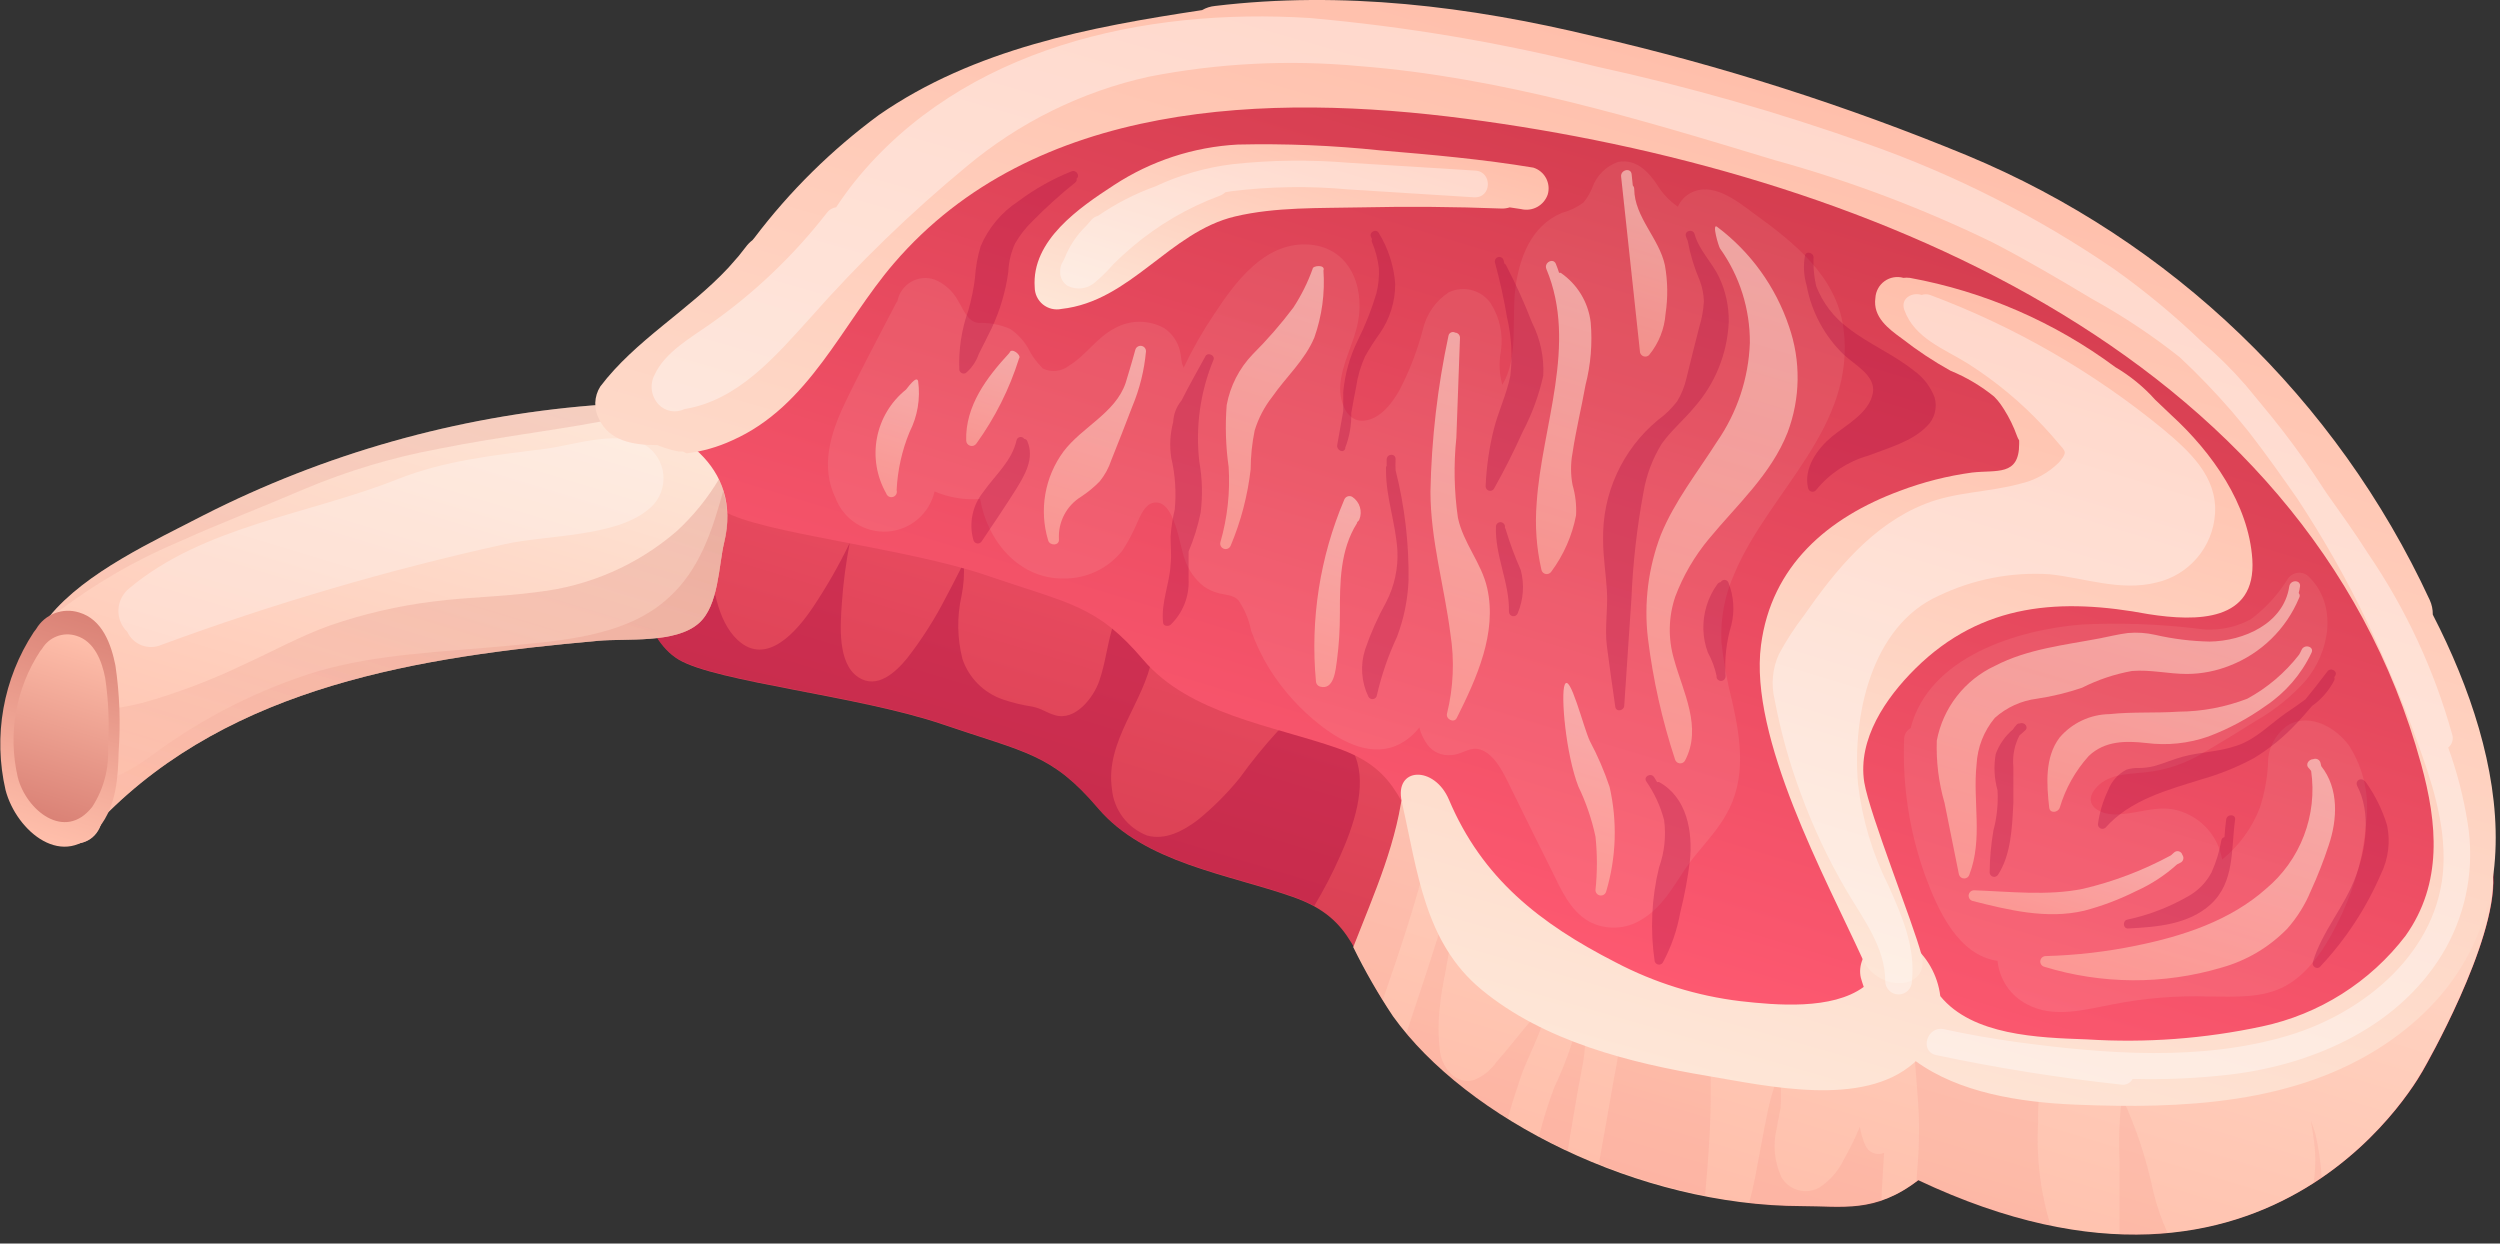 <svg width="193" height="96" viewBox="0 0 193 96" fill="none" xmlns="http://www.w3.org/2000/svg">
<rect x="0" y="0" width="193" height="96" fill="#333333" stroke="none"/>
<g clip-path="url(#clip0_234_225)">
<path d="M57.42 34.301C53.57 37.621 45.06 41.301 47.17 42.791C49.28 44.281 49.5 49.191 52.39 50.921C55.28 52.651 66.33 53.721 72.77 55.921C79.21 58.121 81.19 58.191 84.77 62.401C88.35 66.611 94.77 67.481 99.77 69.231C104.77 70.981 104.33 73.901 107.58 78.421C113.27 86.351 126.58 93.051 139.13 93.071C142.26 93.071 144.79 93.651 148.13 91.071C175.88 104.181 187.18 82.421 187.18 82.421C187.18 82.421 192.74 72.731 192.49 67.611C192.14 60.611 185 56.711 175.49 48.901C159.1 35.391 137.38 20.691 116.49 17.901C95.6 15.111 71.49 20.281 67.38 23.781C63.839 27.071 60.512 30.585 57.42 34.301Z" fill="url(#paint0_linear_234_225)"/>
<path opacity="0.34" d="M103.46 66.08C104.46 63.84 105.56 60.74 104.63 58.4C103.84 56.4 100.39 54.83 98.63 56.46C97.58 57.608 96.598 58.817 95.69 60.08C94.729 61.261 93.65 62.34 92.47 63.3C91.37 64.13 89.97 64.9 88.55 64.5C87.808 64.212 87.16 63.723 86.681 63.087C86.203 62.45 85.911 61.693 85.84 60.9C85.31 57.2 88.32 54.23 88.95 50.76C89.075 49.976 89.036 49.175 88.834 48.407C88.633 47.639 88.274 46.922 87.78 46.3C87.45 45.9 87.31 45.71 87.03 45.99C86.565 46.582 86.225 47.263 86.03 47.99C85.5 49.49 85.38 51.09 84.86 52.58C84.42 53.85 83.01 55.69 81.44 55.21C80.77 55.02 80.44 54.7 79.69 54.55C78.922 54.434 78.166 54.249 77.43 54C76.703 53.754 76.043 53.343 75.5 52.8C74.957 52.258 74.546 51.597 74.3 50.87C73.894 49.275 73.87 47.606 74.23 46C74.4 45.161 74.457 44.304 74.4 43.45C73.94 44.34 73.5 45.24 73.02 46.12C72.171 47.782 71.167 49.359 70.02 50.83C69.14 51.9 67.71 53.24 66.26 52.28C64.63 51.21 64.88 48.21 64.99 46.58C65.099 45.013 65.303 43.453 65.6 41.91C64.767 43.642 63.811 45.313 62.74 46.91C61.55 48.67 59.2 51.5 56.95 49.41C55.33 47.91 55.03 45.1 54.74 43.03C54.45 40.96 54.38 38.82 53.99 36.75C49.99 39.29 45.54 41.67 47.14 42.75C49.25 44.24 49.47 49.15 52.36 50.88C55.25 52.61 66.3 53.68 72.74 55.88C79.18 58.08 81.16 58.15 84.74 62.36C88.32 66.57 94.74 67.44 99.74 69.19C100.333 69.391 100.909 69.642 101.46 69.94C102.205 68.695 102.873 67.406 103.46 66.08Z" fill="#A3003B"/>
<path d="M192.461 67.69C192.111 60.69 184.971 56.79 175.461 48.98C165.561 40.82 153.721 32.23 141.291 26.09C138.411 27.63 135.431 28.95 132.531 30.43C129.519 31.917 126.737 33.83 124.271 36.11C121.919 38.343 119.779 40.79 117.881 43.42C114.243 48.616 111.042 54.105 108.311 59.83C108.368 60.007 108.388 60.194 108.371 60.38C107.951 64.9 106.091 68.96 104.471 73.12C105.376 74.965 106.402 76.749 107.541 78.46C113.231 86.39 126.541 93.09 139.091 93.11C142.221 93.11 144.751 93.69 148.091 91.11C175.841 104.22 187.141 82.46 187.141 82.46C187.141 82.46 192.711 72.81 192.461 67.69Z" fill="url(#paint1_linear_234_225)"/>
<path opacity="0.08" d="M111.4 53.9C110.34 55.86 109.317 57.837 108.33 59.83C108.387 60.008 108.408 60.195 108.39 60.38C107.97 64.9 106.11 68.96 104.49 73.12C105.16 74.29 105.75 75.65 106.74 77.23C109.35 69.64 112 61.92 111.4 53.9Z" fill="url(#paint2_linear_234_225)"/>
<path opacity="0.08" d="M116.401 86.36C116.691 85.28 117.041 84.21 117.401 83.15C117.761 82.09 118.351 80.95 118.781 79.84C119.04 79.205 119.166 78.525 119.151 77.84C118.565 78.375 118.023 78.957 117.531 79.58C116.871 80.37 116.241 81.19 115.531 81.98C115.094 82.615 114.478 83.106 113.761 83.39C112.381 83.73 111.411 82.5 111.181 81.29C111.016 80.038 111.016 78.771 111.181 77.52C111.391 75.15 112.521 72.11 111.811 69.68C110.811 73.08 109.681 76.45 108.551 79.82C110.813 82.393 113.461 84.6 116.401 86.36Z" fill="url(#paint3_linear_234_225)"/>
<path opacity="0.08" d="M121.841 83.999C122.111 82.409 122.611 80.749 122.231 79.189C122.073 79.197 121.916 79.17 121.771 79.109C121.33 80.764 120.738 82.374 120.001 83.919C119.53 85.162 119.133 86.431 118.811 87.719C119.531 88.109 120.281 88.489 121.031 88.839C121.271 87.219 121.581 85.589 121.841 83.999Z" fill="url(#paint4_linear_234_225)"/>
<path opacity="0.08" d="M132.071 83.651C132.071 82.431 131.961 81.001 130.771 80.351C129.151 79.451 126.831 80.351 125.251 80.901C125.165 80.915 125.077 80.915 124.991 80.901C124.901 81.761 124.711 82.621 124.561 83.461C124.201 85.601 123.801 87.731 123.431 89.861C126.083 90.924 128.828 91.737 131.631 92.291C131.891 89.451 132.101 86.541 132.071 83.651Z" fill="url(#paint5_linear_234_225)"/>
<path opacity="0.08" d="M145.451 89C145.316 89.058 145.17 89.088 145.024 89.088C144.877 89.089 144.731 89.061 144.596 89.005C144.46 88.949 144.336 88.867 144.233 88.763C144.129 88.659 144.047 88.536 143.991 88.4C143.8 87.948 143.662 87.475 143.581 86.99C143.218 87.858 142.804 88.702 142.341 89.52C141.919 90.404 141.261 91.155 140.441 91.69C139.947 91.961 139.367 92.028 138.824 91.879C138.281 91.73 137.817 91.375 137.531 90.89C136.971 89.683 136.847 88.319 137.181 87.03C137.261 86.47 137.391 85.93 137.491 85.38C137.431 85.72 137.491 85.14 137.491 85.05C137.491 84.96 137.491 84.6 137.491 84.38C137.498 83.859 137.464 83.337 137.391 82.82C137.207 83.197 137.057 83.588 136.941 83.99C136.471 85.47 136.241 86.99 135.941 88.51C135.641 90.03 135.431 91.51 135.011 92.92C136.372 93.081 137.74 93.168 139.111 93.18C141.291 93.18 143.181 93.46 145.241 92.77C145.291 91.46 145.381 90.21 145.451 89Z" fill="url(#paint6_linear_234_225)"/>
<path opacity="0.08" d="M157.34 86.651C157.34 86.051 157.34 85.441 157.4 84.841C157.4 84.681 157.4 83.931 157.4 83.501C157 83.501 156.48 83.271 156.17 83.211C153.296 82.63 150.486 81.769 147.78 80.641C147.84 83.061 148.23 85.471 148.14 87.901C148.14 89.021 148.01 90.141 147.95 91.261L148.1 91.151C151.352 92.717 154.78 93.888 158.31 94.641C157.516 92.056 157.187 89.35 157.34 86.651Z" fill="url(#paint7_linear_234_225)"/>
<path opacity="0.08" d="M178.76 87.57C178.65 87.21 178.52 86.86 178.4 86.5C178.49 87.06 178.58 87.62 178.65 88.18C178.784 89.24 178.767 90.314 178.6 91.37L179.24 90.95C179.173 89.812 179.013 88.682 178.76 87.57Z" fill="url(#paint8_linear_234_225)"/>
<path opacity="0.08" d="M166.221 91.93C165.698 89.432 164.889 87.002 163.811 84.689C163.61 86.348 163.55 88.021 163.631 89.689C163.631 91.57 163.631 93.459 163.631 95.339C164.878 95.396 166.128 95.366 167.371 95.249C166.874 94.185 166.489 93.073 166.221 91.93Z" fill="url(#paint9_linear_234_225)"/>
<path d="M60.901 22.84C57.051 26.15 48.541 29.84 50.651 31.32C52.761 32.8 52.971 37.72 55.861 39.45C58.751 41.18 69.861 42.26 76.251 44.45C82.641 46.64 84.661 46.72 88.251 50.93C91.841 55.14 98.251 56.01 103.251 57.76C108.251 59.51 108.001 62.36 111.001 67C114.001 71.64 130.231 79.37 130.231 79.37L141.491 81.65L146.341 78L151.681 81L164.681 83.23L174.001 82.4L178.251 80.56L183.641 77.82L189.021 69.46C189.021 69.46 195.351 51 179.001 37.51C162.651 24.02 140.881 9.3 120.001 6.51C99.121 3.72 75.001 8.88 70.881 12.38C67.338 15.653 64.004 19.147 60.901 22.84Z" fill="url(#paint10_linear_234_225)"/>
<path opacity="0.11" d="M133.73 54.17C133.335 52.649 133.055 51.102 132.89 49.54C132.809 47.739 133.151 45.944 133.89 44.3C136.58 37.9 143.35 32.96 142.31 25.3C141.76 21.3 138.48 18.71 135.41 16.49C134.07 15.49 132.13 13.93 130.41 14.96C130.021 15.195 129.714 15.544 129.53 15.96C128.879 15.509 128.331 14.927 127.92 14.25C127.25 13.25 126.32 12.25 124.92 12.5C124.457 12.661 124.037 12.925 123.691 13.271C123.345 13.617 123.081 14.037 122.92 14.5C122.753 14.912 122.523 15.297 122.24 15.64C121.734 16.007 121.164 16.278 120.56 16.44C118.19 17.44 117.28 19.93 116.98 22.3C116.68 24.67 117.26 27.59 115.98 29.71C115.741 28.863 115.704 27.973 115.87 27.11C116.058 25.822 115.777 24.509 115.08 23.41C114.727 22.909 114.207 22.55 113.614 22.396C113.021 22.242 112.392 22.304 111.84 22.57C110.825 23.238 110.108 24.274 109.84 25.46C109.416 27.076 108.812 28.639 108.04 30.12C107.48 31.12 106.56 32.33 105.35 32.47C103.97 32.64 103.43 31.02 103.46 29.91C103.52 28.14 104.54 26.52 104.85 24.79C105.35 21.99 104.1 18.97 100.85 18.87C97.6 18.77 95.37 21.76 93.75 24.23C92.853 25.558 92.057 26.952 91.37 28.4C91.37 28.29 91.27 28.13 91.26 28.08C91.18 27.74 91.17 27.39 91.09 27.08C90.919 26.371 90.492 25.751 89.89 25.34C89.305 25.013 88.645 24.842 87.975 24.842C87.305 24.842 86.645 25.013 86.06 25.34C84.67 26.05 83.83 27.45 82.51 28.24C82.23 28.459 81.894 28.596 81.54 28.633C81.186 28.67 80.829 28.607 80.51 28.45C80.03 27.977 79.635 27.426 79.34 26.82C78.999 26.257 78.543 25.773 78 25.4C77.223 25.058 76.378 24.898 75.53 24.93C74.66 24.82 74.38 23.87 73.96 23.21C73.566 22.481 72.934 21.909 72.17 21.59C71.872 21.483 71.554 21.442 71.238 21.471C70.922 21.499 70.617 21.595 70.342 21.753C70.067 21.911 69.83 22.126 69.647 22.385C69.463 22.643 69.338 22.938 69.28 23.25C69.223 23.316 69.176 23.39 69.14 23.47C67.82 26.03 66.44 28.58 65.2 31.18C64.11 33.47 63.32 36.05 64.51 38.46C64.814 39.263 65.368 39.947 66.091 40.411C66.813 40.875 67.666 41.094 68.523 41.036C69.38 40.977 70.195 40.645 70.848 40.087C71.501 39.53 71.958 38.777 72.15 37.94C73.259 38.416 74.467 38.616 75.67 38.52C76.22 41.76 78.67 44.73 82.16 44.66C83.026 44.665 83.881 44.472 84.661 44.096C85.441 43.72 86.125 43.171 86.66 42.49C87.104 41.806 87.486 41.083 87.8 40.33C88.05 39.8 88.39 38.93 89.05 38.81C90.7 38.49 91.05 42.19 91.47 43.19C91.744 44.005 92.248 44.724 92.92 45.26C93.253 45.497 93.626 45.673 94.02 45.78C94.57 45.94 95.16 45.9 95.59 46.32C96.085 47.035 96.426 47.845 96.59 48.7C96.957 49.723 97.429 50.705 98 51.63C99.062 53.325 100.416 54.818 102 56.04C103.71 57.35 106 58.52 108.07 57.43C108.656 57.12 109.167 56.686 109.57 56.16C109.698 56.65 109.919 57.112 110.22 57.52C110.429 57.792 110.704 58.005 111.019 58.14C111.334 58.275 111.679 58.327 112.02 58.29C112.71 58.29 113.37 57.73 114.02 57.81C115.55 58 116.4 60.46 117.02 61.61C117.927 63.463 118.84 65.306 119.76 67.14C120.48 68.6 121.19 70.29 122.67 71.14C123.305 71.477 124.019 71.639 124.738 71.61C125.457 71.58 126.155 71.359 126.76 70.97C128.28 70.07 129.13 68.54 130.08 67.11C131.03 65.68 132.39 64.44 133.25 62.9C134.84 60.16 134.39 57.1 133.73 54.17Z" fill="url(#paint11_linear_234_225)"/>
<path opacity="0.11" d="M182.671 63.461C182.933 61.401 182.466 59.313 181.351 57.561C180.351 56.201 178.451 55.071 176.771 55.901C176.244 56.226 175.812 56.683 175.517 57.227C175.223 57.771 175.075 58.383 175.091 59.001C175.026 60.14 174.814 61.266 174.461 62.351C173.861 63.918 172.857 65.298 171.551 66.351C171.386 65.385 170.927 64.494 170.236 63.799C169.545 63.105 168.656 62.641 167.691 62.471C166.171 62.241 164.761 62.891 163.261 62.871C162.161 62.871 160.781 62.181 161.701 60.961C162.621 59.741 164.211 59.771 165.551 59.631C167.123 59.476 168.642 58.978 170.001 58.171C171.431 57.341 172.851 56.471 174.251 55.591C175.655 54.78 176.921 53.751 178.001 52.541C179.851 50.321 180.491 46.761 178.261 44.541C178.152 44.426 178.018 44.338 177.869 44.282C177.721 44.226 177.562 44.205 177.404 44.219C177.247 44.234 177.094 44.284 176.959 44.365C176.823 44.447 176.707 44.558 176.621 44.691C175.868 45.899 174.899 46.957 173.761 47.811C172.452 48.515 170.946 48.761 169.481 48.511C166.574 48.171 163.644 48.071 160.721 48.211C155.721 48.611 148.901 50.721 147.501 56.211C147.359 56.292 147.24 56.406 147.153 56.544C147.066 56.682 147.013 56.839 147.001 57.001C146.851 60.603 147.401 64.199 148.621 67.591C149.621 70.311 151.181 73.741 154.211 74.181C154.28 74.884 154.524 75.559 154.92 76.144C155.317 76.729 155.853 77.206 156.481 77.531C158.561 78.651 160.981 77.931 163.131 77.531C165.563 77.052 168.043 76.85 170.521 76.931C172.521 76.931 174.651 77.101 176.461 76.101C178.511 74.971 179.841 72.591 180.801 70.541C181.848 68.314 182.482 65.915 182.671 63.461Z" fill="url(#paint12_linear_234_225)"/>
<path d="M55.9 41.901C57.35 35.901 52.29 32.84 47.18 31.651C46.747 31.363 46.226 31.239 45.71 31.3C35.253 32.147 25.063 35.028 15.71 39.781C11.86 41.781 6.62 44.16 3.82 47.581C0.82 51.321 3.73 56.441 3.23 60.891C2.995 61.353 2.915 61.879 3 62.391C2.79 65.171 7.12 66.391 7.87 63.391L7.93 63.13C17.94 52.92 32.44 50.7 46.16 49.471C48.38 49.27 52.16 49.7 53.95 48.111C55.49 46.761 55.48 43.63 55.9 41.901Z" fill="url(#paint13_linear_234_225)"/>
<path opacity="0.23" d="M13.64 41.901C16.9 40.431 20.24 39.151 23.53 37.74C26.85 36.345 30.31 35.309 33.85 34.651C38.79 33.651 43.85 33.13 48.72 32.081C48.21 31.921 47.72 31.77 47.18 31.651C46.747 31.363 46.226 31.239 45.71 31.3C35.254 32.147 25.063 35.028 15.71 39.781C11.86 41.781 6.62 44.16 3.82 47.581L3.49 48.001C6.577 45.511 9.993 43.458 13.64 41.901Z" fill="url(#paint14_linear_234_225)"/>
<path opacity="0.34" d="M55.9 41.9C56.352 40.271 56.211 38.534 55.5 37C54.613 38.482 53.519 39.829 52.25 41C49.223 43.616 45.475 45.254 41.5 45.7C38.85 46.07 36.16 46.09 33.5 46.43C30.751 46.767 28.046 47.394 25.43 48.3C23.16 49.12 21.02 50.3 18.83 51.3C16.569 52.383 14.229 53.293 11.83 54.02C8.837 54.949 5.655 55.094 2.59 54.44C3.047 56.531 3.241 58.671 3.17 60.81C2.938 61.303 2.878 61.859 3 62.39C2.79 65.17 7.12 66.39 7.87 63.39L7.93 63.13C17.94 52.92 32.44 50.7 46.16 49.47C48.38 49.27 52.16 49.7 53.95 48.11C55.49 46.76 55.48 43.63 55.9 41.9Z" fill="url(#paint15_linear_234_225)"/>
<path opacity="0.34" d="M55.9 41.9C56.246 40.586 56.221 39.202 55.83 37.9C55 40.94 54 44 51.63 46.13C48.33 49.2 43.09 49.48 38.83 49.89C34.04 50.34 29.19 50.48 24.53 51.82C19.988 53.218 15.715 55.371 11.89 58.19C10.379 59.367 8.648 60.23 6.8 60.73C6.179 60.855 5.539 60.838 4.926 60.681C4.313 60.523 3.743 60.229 3.26 59.82C3.28 60.177 3.28 60.534 3.26 60.89C3.015 61.35 2.924 61.875 3 62.39C2.79 65.17 7.12 66.39 7.87 63.39L7.93 63.13C17.94 52.92 32.44 50.7 46.16 49.47C48.38 49.27 52.16 49.7 53.95 48.11C55.49 46.76 55.48 43.63 55.9 41.9Z" fill="url(#paint16_linear_234_225)"/>
<path d="M9.16 58C9.317 55.788 9.234 53.565 8.91 51.37C8.58 49.74 7.91 47.81 6.1 47.28C5.485 47.088 4.823 47.11 4.222 47.342C3.621 47.575 3.116 48.004 2.79 48.56C2.73 48.65 2.66 48.72 2.6 48.81C1.434 50.59 0.64 52.588 0.267 54.683C-0.106 56.778 -0.05 58.927 0.43 61C1.27 64.19 4.96 67.28 7.64 63.89C9 62.19 9.11 60 9.16 58Z" fill="url(#paint17_linear_234_225)"/>
<path d="M8.331 57.619C8.451 55.857 8.38 54.087 8.121 52.339C7.871 51.049 7.291 49.499 5.881 49.079C5.394 48.926 4.869 48.941 4.392 49.123C3.915 49.304 3.513 49.641 3.251 50.079C3.195 50.138 3.145 50.202 3.101 50.269C2.169 51.69 1.535 53.285 1.238 54.957C0.94 56.63 0.986 58.345 1.371 59.999C2.001 62.529 5.001 64.999 7.121 62.289C8.019 60.905 8.443 59.266 8.331 57.619Z" fill="url(#paint18_linear_234_225)"/>
<path opacity="0.29" d="M50.071 34.541C48.071 33.041 44.371 34.35 42.151 34.641C38.221 35.141 34.351 35.531 30.641 37.011C23.881 39.7 15.711 40.611 10.001 45.401C9.748 45.598 9.541 45.848 9.393 46.133C9.245 46.418 9.161 46.731 9.144 47.052C9.128 47.372 9.181 47.693 9.3 47.991C9.418 48.289 9.599 48.558 9.831 48.781C10.049 49.26 10.448 49.634 10.94 49.821C11.433 50.008 11.979 49.994 12.461 49.781C21.121 46.59 29.988 43.991 39.001 42.001C42.191 41.3 47.441 41.461 50.001 39.37C50.374 39.091 50.679 38.729 50.891 38.314C51.103 37.898 51.216 37.439 51.223 36.973C51.23 36.506 51.129 36.044 50.93 35.623C50.73 35.201 50.436 34.831 50.071 34.541Z" fill="white"/>
<path d="M187.811 47.45C187.819 47.057 187.737 46.667 187.571 46.31C180.383 30.806 167.64 18.562 151.861 12C142.511 8.14 132.858 5.059 123.001 2.79C113.411 0.48 103.651 -0.72 93.801 0.46C93.448 0.493 93.107 0.602 92.801 0.78C84.101 2.09 75.211 3.78 67.861 8.87C64.214 11.554 60.974 14.75 58.241 18.36L58.091 18.54C57.893 18.691 57.718 18.87 57.571 19.07C57.391 19.31 57.211 19.54 57.021 19.77L56.221 20.68C53.151 23.97 49.041 26.27 46.341 29.84C46.104 30.215 45.971 30.645 45.955 31.088C45.939 31.531 46.041 31.97 46.251 32.36C47.031 34.03 48.871 34.36 50.631 34.36H50.741L50.881 34.42L51.331 34.58C51.677 34.699 52.031 34.793 52.391 34.86H52.491H52.731L53.001 35C54.219 34.852 55.406 34.514 56.521 34C62.491 31.36 65.001 25 69.001 20.34C79.841 7.71 98.001 7.18 113.191 9.17C143.111 13.08 178.091 26.9 186.911 58.99C188.171 63.57 188.591 68.18 185.711 72.24C182.971 75.821 179.041 78.304 174.631 79.24C170.188 80.193 165.635 80.529 161.101 80.24C157.341 80.11 152.271 79.94 149.791 76.9C149.693 76.093 149.434 75.314 149.031 74.608C148.627 73.902 148.087 73.284 147.441 72.79C145.661 71.4 143.181 73.52 143.661 75.5C143.721 75.74 143.811 75.96 143.881 76.19C141.431 77.99 137.101 77.6 134.361 77.29C130.992 76.885 127.725 75.868 124.721 74.29C118.861 71.29 114.431 67.81 111.861 61.74C110.731 59.07 107.601 59.2 108.221 61.91C109.441 67.27 109.961 72.75 114.361 76.39C119.191 80.39 125.811 82.05 131.861 83.07C136.481 83.84 143.791 85.53 147.741 82.07L147.891 81.92C151.231 84.35 155.891 85.1 160.261 85.28C168.391 85.61 177.191 85.28 184.181 80.58C196.171 72.5 193.601 58.69 187.811 47.45Z" fill="url(#paint19_linear_234_225)"/>
<path d="M173.88 43.181C173.6 38.931 170.79 34.941 167.62 32.041L166.38 30.861C165.49 29.867 164.451 29.017 163.3 28.341C158.61 24.861 153.184 22.504 147.44 21.451C147.274 21.431 147.106 21.431 146.94 21.451C146.695 21.381 146.436 21.368 146.185 21.412C145.933 21.456 145.695 21.557 145.487 21.706C145.28 21.855 145.108 22.048 144.986 22.273C144.864 22.497 144.793 22.746 144.78 23.001C144.57 24.471 145.78 25.381 146.85 26.151C148.027 27.07 149.275 27.896 150.58 28.621C151.796 29.119 152.931 29.792 153.95 30.621C154.133 30.803 154.3 31.001 154.45 31.211L154.71 31.601C155.117 32.246 155.453 32.933 155.71 33.651C155.753 33.774 155.81 33.891 155.88 34.001C155.885 34.087 155.885 34.174 155.88 34.261C155.88 36.781 154.15 36.261 152.24 36.481C150.34 36.739 148.474 37.212 146.68 37.891C141.11 39.951 136.75 43.671 135.95 49.801C135.01 56.951 140.95 67.801 143.81 74.071C145.01 76.661 149.05 76.451 148.34 73.711C147.69 71.241 144.34 62.891 143.92 60.391C143.4 57.061 145.58 53.881 147.86 51.621C153.04 46.491 159.16 46.161 165.86 47.411C169.61 48.001 174.19 48.001 173.88 43.181Z" fill="url(#paint20_linear_234_225)"/>
<path d="M118.37 12.94C114.45 12.29 110.51 11.94 106.55 11.61C102.897 11.225 99.223 11.075 95.55 11.16C92.146 11.342 88.852 12.422 86 14.29C83.33 16.03 79.62 18.55 79.88 22.18C79.881 22.434 79.938 22.684 80.047 22.914C80.157 23.143 80.316 23.345 80.513 23.505C80.71 23.664 80.941 23.778 81.188 23.838C81.435 23.898 81.692 23.902 81.94 23.85C87.3 23.26 90.27 17.91 95.35 16.71C98.47 15.97 101.87 16.08 105.06 16.01C108.687 15.93 112.313 15.96 115.94 16.1C116.147 16.103 116.353 16.073 116.55 16.01L117.42 16.14C117.845 16.245 118.295 16.187 118.678 15.975C119.062 15.764 119.352 15.416 119.49 15C119.609 14.578 119.558 14.127 119.349 13.742C119.14 13.357 118.789 13.069 118.37 12.94Z" fill="url(#paint21_linear_234_225)"/>
<g opacity="0.57">
<path d="M177.46 45.78C177.504 45.616 177.538 45.449 177.56 45.28C177.64 44.75 176.81 44.73 176.73 45.28C176.29 48.16 173.19 49.49 170.59 49.53C169.173 49.502 167.762 49.328 166.38 49.01C165.689 48.853 164.977 48.806 164.27 48.87C163.54 48.96 162.83 49.14 162.11 49.28C159.38 49.8 156.52 50.1 154.02 51.4C152.864 51.935 151.853 52.739 151.07 53.745C150.287 54.75 149.756 55.928 149.52 57.18C149.466 58.805 149.668 60.428 150.12 61.99L151.23 67.51C151.255 67.599 151.308 67.677 151.381 67.733C151.454 67.789 151.543 67.819 151.635 67.819C151.727 67.819 151.817 67.789 151.89 67.733C151.963 67.677 152.016 67.599 152.04 67.51C153.09 64.77 152.29 61.86 152.59 59.03C152.656 57.706 153.151 56.438 154 55.42C154.908 54.608 156.042 54.092 157.25 53.94C158.437 53.763 159.605 53.479 160.74 53.09C161.954 52.475 163.251 52.041 164.59 51.8C166.01 51.68 167.42 52.03 168.83 52.03C169.961 52.024 171.08 51.807 172.13 51.39C173.33 50.924 174.423 50.22 175.344 49.322C176.265 48.423 176.995 47.348 177.49 46.16C177.527 46.102 177.544 46.033 177.538 45.965C177.533 45.897 177.506 45.832 177.46 45.78Z" fill="url(#paint22_linear_234_225)"/>
<path d="M177.68 50.171C177.625 50.298 177.562 50.422 177.49 50.541C176.406 51.938 175.044 53.096 173.49 53.941C171.795 54.592 169.996 54.931 168.18 54.941C166.4 55.061 164.62 54.941 162.85 55.131C162.117 55.141 161.394 55.308 160.73 55.62C160.066 55.932 159.476 56.383 159 56.941C157.84 58.471 158 60.571 158.2 62.361C158.26 62.811 158.87 62.741 159.01 62.361C159.45 60.878 160.215 59.511 161.25 58.361C162.5 57.181 164.09 57.181 165.7 57.361C167.311 57.567 168.947 57.396 170.48 56.861C172.05 56.269 173.535 55.476 174.9 54.501C176.427 53.481 177.65 52.068 178.44 50.411C178.7 49.921 177.9 49.681 177.68 50.171Z" fill="url(#paint23_linear_234_225)"/>
<path d="M179.201 59.149C179.187 59.062 179.167 58.975 179.141 58.889C179.127 58.831 179.1 58.777 179.063 58.731C179.026 58.684 178.979 58.646 178.926 58.62C178.872 58.593 178.814 58.578 178.754 58.576C178.695 58.575 178.636 58.586 178.581 58.609C178.251 58.609 177.941 59.009 178.241 59.299C178.311 59.369 178.361 59.449 178.421 59.519C178.664 61.208 178.47 62.931 177.859 64.523C177.249 66.116 176.24 67.526 174.931 68.619C172.171 71.069 168.531 72.269 164.931 72.999C162.626 73.475 160.283 73.746 157.931 73.809C157.83 73.809 157.733 73.844 157.657 73.909C157.58 73.974 157.53 74.064 157.514 74.164C157.498 74.263 157.519 74.364 157.571 74.45C157.624 74.535 157.705 74.599 157.801 74.629C162.261 76.002 167.027 76.026 171.501 74.699C173.426 74.165 175.175 73.13 176.571 71.699C177.335 70.838 177.951 69.854 178.391 68.789C178.917 67.643 179.378 66.468 179.771 65.269C180.461 63.249 180.561 60.869 179.201 59.149Z" fill="url(#paint24_linear_234_225)"/>
<path d="M168.48 66C168.463 65.933 168.428 65.872 168.378 65.823C168.329 65.774 168.268 65.739 168.2 65.721C168.133 65.704 168.062 65.705 167.996 65.724C167.929 65.743 167.868 65.78 167.82 65.83L167.6 66.03C165.456 67.193 163.166 68.064 160.79 68.62C158.06 69.17 155.17 68.83 152.4 68.73C152.3 68.73 152.203 68.765 152.127 68.83C152.05 68.895 151.999 68.985 151.984 69.085C151.968 69.184 151.988 69.285 152.041 69.371C152.093 69.456 152.175 69.52 152.27 69.55C155.06 70.26 158.01 70.98 160.89 70.31C162.272 69.947 163.613 69.441 164.89 68.8C166.052 68.281 167.125 67.582 168.07 66.73L168.33 66.6C168.384 66.575 168.431 66.538 168.469 66.492C168.506 66.447 168.533 66.393 168.547 66.336C168.562 66.278 168.563 66.219 168.552 66.16C168.54 66.103 168.516 66.048 168.48 66Z" fill="url(#paint25_linear_234_225)"/>
<path d="M138 33.39C138.996 30.757 139.035 27.858 138.11 25.2C137.08 22.134 135.145 19.453 132.56 17.51C132.13 17.19 132.68 19.04 132.79 19.19C134.303 21.314 135.108 23.862 135.09 26.47C134.991 29.204 134.11 31.852 132.55 34.1C131.05 36.46 129.29 38.67 128.22 41.28C127.244 43.826 126.901 46.572 127.22 49.28C127.611 52.454 128.311 55.582 129.31 58.62C129.331 58.699 129.374 58.77 129.435 58.825C129.495 58.88 129.57 58.915 129.651 58.928C129.732 58.941 129.814 58.93 129.889 58.896C129.963 58.863 130.026 58.809 130.07 58.74C131.45 56.17 129.92 53.41 129.23 50.88C128.767 49.301 128.802 47.618 129.33 46.06C129.94 44.443 130.815 42.939 131.92 41.61C134.07 39 136.72 36.64 138 33.39Z" fill="url(#paint26_linear_234_225)"/>
<path d="M121.671 39.79C121.715 38.997 121.623 38.202 121.401 37.44C121.246 36.62 121.246 35.779 121.401 34.96C121.661 33.21 122.091 31.47 122.401 29.73C122.808 28.148 122.943 26.508 122.801 24.88C122.709 24.114 122.455 23.378 122.055 22.719C121.654 22.06 121.118 21.494 120.481 21.06H120.361C120.281 20.83 120.211 20.6 120.111 20.37C119.911 19.88 119.171 20.27 119.381 20.77C121.811 26.58 119.021 32.91 118.631 38.83C118.489 40.562 118.614 42.306 119.001 44C119.02 44.08 119.062 44.152 119.122 44.208C119.182 44.264 119.257 44.301 119.338 44.315C119.419 44.328 119.502 44.318 119.577 44.285C119.652 44.253 119.716 44.199 119.761 44.13C120.714 42.844 121.367 41.361 121.671 39.79Z" fill="url(#paint27_linear_234_225)"/>
<path d="M128.581 24.22C128.769 22.979 128.752 21.716 128.531 20.48C128.091 18.4 126.181 16.77 126.161 14.59C126.162 14.54 126.152 14.49 126.133 14.444C126.114 14.397 126.086 14.355 126.051 14.32L125.961 13.45C125.901 12.91 125.091 13.11 125.151 13.64C125.631 18.16 126.117 22.683 126.611 27.21C126.628 27.281 126.664 27.346 126.714 27.398C126.764 27.451 126.826 27.49 126.896 27.511C126.966 27.532 127.039 27.535 127.11 27.519C127.181 27.503 127.247 27.469 127.301 27.42C128.05 26.512 128.497 25.394 128.581 24.22Z" fill="url(#paint28_linear_234_225)"/>
<path d="M124.261 60.751C123.85 59.527 123.339 58.34 122.731 57.201C122.231 56.131 121.191 51.881 120.791 52.871C120.481 53.651 120.881 58.231 121.851 60.721C122.442 61.951 122.885 63.247 123.171 64.581C123.316 65.954 123.316 67.338 123.171 68.711C123.17 68.811 123.206 68.909 123.27 68.985C123.335 69.061 123.426 69.112 123.525 69.128C123.624 69.144 123.725 69.123 123.811 69.071C123.896 69.018 123.96 68.936 123.991 68.841C124.778 66.213 124.871 63.426 124.261 60.751Z" fill="url(#paint29_linear_234_225)"/>
<path d="M114.811 45.399C114.371 43.449 112.961 41.929 112.551 39.969C112.256 37.922 112.215 35.846 112.431 33.789C112.517 31.216 112.611 28.646 112.711 26.079C112.713 25.977 112.676 25.879 112.607 25.804C112.538 25.729 112.442 25.684 112.341 25.679C112.291 25.651 112.236 25.635 112.179 25.633C112.122 25.631 112.066 25.643 112.015 25.667C111.964 25.692 111.919 25.729 111.885 25.774C111.852 25.82 111.829 25.873 111.821 25.929C110.977 29.876 110.512 33.894 110.431 37.929C110.431 41.669 111.501 45.249 111.971 48.929C112.295 50.976 112.207 53.067 111.711 55.079C111.591 55.509 112.241 55.859 112.461 55.429C114.001 52.359 115.591 48.859 114.811 45.399Z" fill="url(#paint30_linear_234_225)"/>
<path d="M101.471 26.05C102.054 24.396 102.292 22.64 102.171 20.89C102.351 20.39 101.331 20.51 101.341 20.74C100.964 21.795 100.464 22.802 99.851 23.74C98.888 25.019 97.835 26.229 96.701 27.36C95.666 28.44 94.971 29.799 94.701 31.27C94.576 32.864 94.626 34.467 94.851 36.05C94.975 38.012 94.758 39.981 94.211 41.87C94.186 41.974 94.201 42.083 94.254 42.175C94.306 42.268 94.392 42.337 94.494 42.369C94.596 42.401 94.706 42.393 94.802 42.347C94.898 42.3 94.972 42.219 95.011 42.12C95.801 40.239 96.319 38.256 96.551 36.23C96.554 35.222 96.658 34.217 96.861 33.23C97.15 32.287 97.611 31.405 98.221 30.63C99.281 29.1 100.731 27.82 101.471 26.05Z" fill="url(#paint31_linear_234_225)"/>
<path d="M103.21 51.001C103.367 49.797 103.444 48.585 103.44 47.371C103.44 44.981 103.44 42.471 104.77 40.371C104.77 40.371 104.77 40.371 104.77 40.311C104.844 40.261 104.903 40.192 104.94 40.111C105.065 39.802 105.08 39.459 104.982 39.14C104.883 38.821 104.678 38.546 104.4 38.361C104.345 38.328 104.283 38.307 104.219 38.301C104.155 38.295 104.091 38.303 104.03 38.325C103.97 38.347 103.915 38.382 103.87 38.428C103.825 38.474 103.791 38.53 103.77 38.591C101.897 43.006 101.148 47.816 101.59 52.591C101.592 52.682 101.621 52.77 101.675 52.844C101.729 52.917 101.804 52.972 101.89 53.001C103 53.331 103.11 51.681 103.21 51.001Z" fill="url(#paint32_linear_234_225)"/>
<path d="M88.471 27.119C88.471 27.019 88.436 26.922 88.371 26.845C88.306 26.769 88.216 26.718 88.117 26.702C88.017 26.687 87.916 26.707 87.831 26.76C87.745 26.812 87.681 26.894 87.651 26.989C87.441 27.779 86.931 29.469 86.901 29.559C86.111 31.889 83.521 32.969 82.101 34.859C81.383 35.833 80.902 36.962 80.697 38.154C80.492 39.347 80.569 40.571 80.921 41.729C81.051 42.149 81.791 42.139 81.751 41.639C81.711 40.985 81.85 40.332 82.153 39.751C82.456 39.169 82.911 38.681 83.471 38.339C83.989 37.999 84.468 37.603 84.901 37.159C85.293 36.674 85.595 36.122 85.791 35.529C86.344 34.149 86.884 32.769 87.411 31.389C87.981 30.029 88.338 28.588 88.471 27.119Z" fill="url(#paint33_linear_234_225)"/>
<path d="M77.931 27.241C76.171 29.141 74.511 31.341 74.591 34.021C74.595 34.111 74.626 34.196 74.682 34.267C74.737 34.337 74.813 34.389 74.899 34.414C74.984 34.44 75.076 34.438 75.161 34.408C75.245 34.379 75.319 34.324 75.371 34.251C76.817 32.249 77.931 30.027 78.671 27.671C78.891 27.431 78.071 26.771 77.931 27.241Z" fill="url(#paint34_linear_234_225)"/>
<path d="M69.22 37.84C69.293 36.296 69.631 34.777 70.22 33.349C70.834 32.141 71.065 30.773 70.88 29.43C70.76 28.91 70 30.04 69.94 30.079C68.776 31.014 67.983 32.332 67.703 33.798C67.422 35.264 67.673 36.782 68.41 38.08C68.442 38.187 68.515 38.277 68.614 38.331C68.712 38.384 68.828 38.396 68.935 38.364C69.043 38.333 69.133 38.26 69.187 38.161C69.24 38.063 69.252 37.947 69.22 37.84Z" fill="url(#paint35_linear_234_225)"/>
</g>
<path opacity="0.37" d="M171 39.67C171.19 36.78 169 34.82 167 33.14C161.611 28.716 155.53 25.212 149 22.77C148.789 22.697 148.56 22.697 148.35 22.77C147.63 22.53 146.7 23.02 147.01 23.92C147.81 26.14 150.09 26.92 151.94 28.08C154.089 29.448 156.055 31.084 157.79 32.95C158.2 33.39 158.59 33.83 158.97 34.29C159.1 34.45 159.38 34.7 159.4 34.92C159.42 35.14 159.1 35.54 158.93 35.72C158.103 36.534 157.063 37.099 155.93 37.35C153.51 38.01 150.98 37.96 148.62 38.9C144.56 40.5 141.69 44.03 139.27 47.51C138.544 48.456 137.895 49.459 137.33 50.51C136.832 51.603 136.716 52.832 137 54C137.461 56.455 138.13 58.867 139 61.21C139.953 63.82 141.138 66.34 142.54 68.74C143.81 70.9 145.54 73.12 145.54 75.74C145.54 76.013 145.648 76.275 145.842 76.468C146.035 76.661 146.297 76.77 146.57 76.77C146.843 76.77 147.105 76.661 147.298 76.468C147.491 76.275 147.6 76.013 147.6 75.74C147.88 73.13 146.85 70.74 145.79 68.38C144.556 65.919 143.761 63.263 143.44 60.53C142.99 55.31 144.44 48.34 149.67 45.99C152.328 44.718 155.268 44.146 158.21 44.33C160.97 44.62 163.68 45.67 166.48 44.97C167.703 44.689 168.802 44.022 169.617 43.067C170.431 42.113 170.916 40.921 171 39.67Z" fill="white"/>
<path opacity="0.36" d="M113.9 13.171C110.67 12.971 107.43 12.761 104.19 12.571C101.194 12.317 98.18 12.35 95.19 12.671C93.111 12.922 91.086 13.503 89.19 14.391C87.625 14.953 86.139 15.716 84.77 16.661C84.577 16.709 84.403 16.814 84.27 16.961C84.13 17.111 84 17.271 83.86 17.431C83.112 18.153 82.532 19.03 82.16 20.001C82.1 20.121 82.02 20.241 81.96 20.371C81.873 20.569 81.835 20.785 81.85 21.001C81.85 21.001 81.85 21.101 81.85 21.161C81.873 21.346 81.936 21.524 82.037 21.682C82.137 21.839 82.271 21.972 82.43 22.071C82.782 22.246 83.179 22.308 83.567 22.249C83.955 22.19 84.316 22.012 84.6 21.741C85.068 21.341 85.506 20.906 85.91 20.441C86.39 19.951 86.91 19.491 87.43 19.041C89.424 17.357 91.694 16.031 94.14 15.121C94.31 15.059 94.467 14.964 94.6 14.841L95.07 14.761C98.056 14.393 101.074 14.346 104.07 14.621L113.78 15.231C115.18 15.321 115.23 13.251 113.9 13.171Z" fill="white"/>
<path opacity="0.38" d="M190.5 63.521C190.188 61.54 189.686 59.595 189 57.711C189.146 57.594 189.254 57.437 189.309 57.258C189.364 57.08 189.365 56.889 189.31 56.711C187.922 51.719 185.722 46.989 182.8 42.711C181.8 41.131 180.68 39.581 179.59 38.041C179.03 37.181 178.46 36.321 177.87 35.481C176.85 34.034 175.77 32.631 174.63 31.271C174.22 30.751 173.79 30.271 173.35 29.721C172.316 28.534 171.196 27.424 170 26.401C167.883 24.361 165.616 22.483 163.22 20.781C157.336 16.747 150.948 13.502 144.22 11.131C137.354 8.689 130.34 6.685 123.22 5.131C115.964 3.303 108.574 2.052 101.12 1.391C88.33 0.581 74.36 3.651 66 14.001C65.48 14.651 65 15.321 64.55 16.001C64.412 16.019 64.279 16.065 64.159 16.135C64.039 16.206 63.934 16.299 63.85 16.411C61.293 19.705 58.26 22.6 54.85 25.001C53.35 26.061 51.34 27.181 50.54 28.921C50.345 29.288 50.269 29.706 50.322 30.119C50.376 30.531 50.557 30.916 50.84 31.221C51.091 31.487 51.421 31.665 51.781 31.73C52.141 31.795 52.512 31.743 52.84 31.581C56.98 30.911 59.84 27.531 62.57 24.521C66.274 20.32 70.303 16.418 74.62 12.851C78.685 9.444 83.511 7.066 88.69 5.921C94.033 4.874 99.499 4.598 104.92 5.101C115.92 5.961 126.52 9.181 137 12.361C142.797 13.96 148.434 16.089 153.84 18.721C156.47 20.081 159.01 21.581 161.55 23.101C163.917 24.409 166.171 25.911 168.29 27.591C169.695 28.906 171.031 30.295 172.29 31.751C172.75 32.281 173.19 32.831 173.63 33.371C174.93 35.041 176.15 36.771 177.35 38.491C179.36 41.535 181.161 44.712 182.74 48.001C184.16 51.001 185.43 54.001 186.56 57.111C187.69 60.221 188.8 63.511 188.63 66.881C188.3 73.441 182.56 78.191 176.63 79.951C169.95 81.951 162.52 81.371 155.71 80.451C153.82 80.191 151.93 79.861 150.06 79.451C148.77 79.181 148.16 81.151 149.46 81.451C154.182 82.451 158.951 83.212 163.75 83.731C163.926 83.761 164.107 83.736 164.267 83.656C164.427 83.577 164.558 83.449 164.64 83.291C167.141 83.356 169.644 83.246 172.13 82.961C178.73 82.171 185.46 79.181 188.84 73.151C190.459 70.218 191.043 66.826 190.5 63.521Z" fill="white"/>
<g opacity="0.27">
<path d="M82.72 13.23C81.253 13.814 79.871 14.591 78.61 15.54C77.323 16.382 76.314 17.586 75.71 19C75.469 19.794 75.322 20.613 75.27 21.44C75.166 22.289 74.995 23.128 74.76 23.95C74.23 25.431 73.993 27 74.06 28.57C74.072 28.622 74.096 28.67 74.13 28.711C74.163 28.752 74.206 28.785 74.254 28.807C74.302 28.829 74.355 28.84 74.408 28.839C74.461 28.838 74.513 28.825 74.56 28.8C75.019 28.409 75.365 27.901 75.56 27.33C75.9 26.67 76.23 26 76.56 25.33C77.204 23.96 77.635 22.5 77.84 21C77.87 20.24 78.047 19.493 78.36 18.8C78.722 18.172 79.17 17.596 79.69 17.09C80.737 16.026 81.845 15.024 83.01 14.09C83.056 14.057 83.091 14.01 83.109 13.957C83.126 13.903 83.127 13.845 83.11 13.79C83.4 13.59 83.1 13.08 82.72 13.23Z" fill="#A3003B"/>
<path d="M79.31 34.06C79.291 34.01 79.259 33.967 79.216 33.935C79.174 33.903 79.123 33.884 79.07 33.88C79.035 33.828 78.986 33.787 78.929 33.762C78.872 33.737 78.808 33.729 78.747 33.738C78.685 33.748 78.627 33.774 78.58 33.816C78.533 33.856 78.498 33.91 78.48 33.97C78.13 35.59 76.82 36.68 75.92 37.97C75.5 38.484 75.211 39.091 75.077 39.74C74.943 40.39 74.968 41.062 75.15 41.7C75.168 41.765 75.204 41.824 75.254 41.868C75.304 41.913 75.366 41.943 75.433 41.953C75.499 41.964 75.567 41.955 75.629 41.928C75.691 41.901 75.743 41.856 75.78 41.8C76.68 40.47 77.57 39.14 78.42 37.8C79.12 36.66 79.88 35.4 79.31 34.06Z" fill="#A3003B"/>
<path d="M91.76 44.74C91.76 44.02 91.76 43.3 91.76 42.57C92.171 41.604 92.483 40.599 92.69 39.57C92.852 38.269 92.818 36.951 92.59 35.66C92.278 32.983 92.653 30.272 93.68 27.78C93.83 27.43 93.24 27.16 93.06 27.5C92.45 28.63 91.79 29.76 91.22 30.91C90.824 31.383 90.596 31.974 90.57 32.59C90.329 33.486 90.278 34.423 90.42 35.34C90.728 36.65 90.819 38.001 90.69 39.34C90.524 40.026 90.416 40.726 90.37 41.43C90.37 42.15 90.45 42.86 90.37 43.58C90.29 45.1 89.62 46.52 89.79 48.06C89.79 48.34 90.18 48.38 90.36 48.24C90.83 47.79 91.197 47.245 91.439 46.642C91.68 46.038 91.79 45.39 91.76 44.74Z" fill="#A3003B"/>
<path d="M104.32 31.88C104.44 31.21 104.56 30.53 104.69 29.88C104.808 29.065 105.04 28.27 105.38 27.52C105.729 26.899 106.113 26.298 106.53 25.72C107.299 24.61 107.71 23.291 107.71 21.94C107.613 20.544 107.181 19.193 106.45 18C106.25 17.6 105.65 17.93 105.85 18.32C105.867 18.369 105.89 18.417 105.92 18.46C105.902 18.498 105.893 18.539 105.893 18.58C105.893 18.622 105.902 18.663 105.92 18.7C106.19 19.338 106.368 20.012 106.45 20.7C106.481 21.352 106.417 22.006 106.26 22.64C105.883 23.907 105.394 25.139 104.8 26.32C104.196 27.556 103.824 28.891 103.7 30.26C103.7 30.74 103.7 31.26 103.7 31.73C103.54 32.61 103.38 33.49 103.23 34.37C103.17 34.71 103.67 35.04 103.85 34.65V34.57C104.181 33.713 104.341 32.799 104.32 31.88Z" fill="#A3003B"/>
<path d="M108.74 44.811C108.778 41.943 108.442 39.082 107.74 36.301C107.725 36.015 107.725 35.728 107.74 35.441C107.74 35.001 107.11 34.991 107.05 35.441C107.05 35.611 107.05 35.781 107.05 35.951C107.002 36.029 106.984 36.121 107 36.211V36.341C107 38.411 107.75 40.421 107.88 42.491C107.948 43.878 107.648 45.258 107.01 46.491C106.363 47.654 105.821 48.872 105.39 50.131C104.998 51.342 105.091 52.658 105.65 53.801C105.688 53.865 105.745 53.915 105.814 53.945C105.882 53.974 105.958 53.981 106.03 53.964C106.103 53.947 106.168 53.908 106.216 53.852C106.265 53.795 106.294 53.725 106.3 53.651C106.657 52.104 107.177 50.599 107.85 49.161C108.377 47.768 108.677 46.299 108.74 44.811Z" fill="#A3003B"/>
<path d="M119.14 29C119.213 27.581 118.913 26.168 118.27 24.9C117.685 23.391 117.018 21.916 116.27 20.48C116.258 20.451 116.241 20.425 116.218 20.402C116.196 20.38 116.17 20.362 116.14 20.35L116.08 20.1C116.059 20.012 116.004 19.935 115.926 19.887C115.848 19.839 115.754 19.824 115.665 19.845C115.577 19.867 115.5 19.922 115.452 20C115.404 20.078 115.389 20.172 115.41 20.26C115.79 21.67 116.11 23.1 116.35 24.54C116.689 26.002 116.773 27.51 116.6 29C116.32 30.43 115.66 31.77 115.31 33.18C114.959 34.613 114.752 36.077 114.69 37.55C114.692 37.625 114.717 37.697 114.762 37.756C114.807 37.815 114.869 37.859 114.941 37.88C115.012 37.901 115.088 37.899 115.158 37.874C115.229 37.849 115.289 37.802 115.33 37.74C116.13 36.314 116.87 34.847 117.55 33.34C118.269 31.97 118.804 30.511 119.14 29Z" fill="#A3003B"/>
<path d="M117.4 44C116.953 42.991 116.569 41.956 116.25 40.9C116.239 40.845 116.215 40.793 116.18 40.75V40.6C116.166 40.518 116.124 40.444 116.06 40.391C115.997 40.338 115.917 40.309 115.835 40.309C115.752 40.309 115.672 40.338 115.609 40.391C115.546 40.444 115.504 40.518 115.49 40.6C115.38 42.87 116.55 44.97 116.49 47.23C116.491 47.312 116.522 47.391 116.575 47.453C116.629 47.514 116.703 47.556 116.784 47.569C116.865 47.582 116.948 47.566 117.018 47.524C117.089 47.482 117.142 47.417 117.17 47.34C117.614 46.282 117.695 45.108 117.4 44Z" fill="#A3003B"/>
<path d="M125.39 54.49C125.58 51.71 125.76 48.93 125.95 46.15C126.066 43.428 126.374 40.718 126.87 38.04C127.093 36.696 127.575 35.409 128.29 34.25C129 33.25 130.01 32.4 130.81 31.43C132.415 29.605 133.35 27.288 133.46 24.86C133.48 23.653 133.22 22.459 132.7 21.37C132.15 20.23 131.16 19.31 130.82 18.07C130.7 17.64 130.03 17.8 130.15 18.23C130.188 18.353 130.235 18.473 130.29 18.59C130.487 19.652 130.803 20.688 131.23 21.68C131.418 22.186 131.523 22.72 131.54 23.26C131.502 23.939 131.381 24.61 131.18 25.26C130.84 26.58 130.51 27.91 130.18 29.26C130.038 29.871 129.799 30.455 129.47 30.99C129.051 31.534 128.556 32.016 128 32.42C126.638 33.546 125.548 34.965 124.814 36.573C124.08 38.18 123.719 39.933 123.76 41.7C123.76 42.99 123.97 44.26 124.05 45.55C124.15 47 123.87 48.43 124.05 49.87C124.23 51.31 124.48 53 124.7 54.57C124.77 55 125.37 54.87 125.39 54.49Z" fill="#A3003B"/>
<path d="M129.71 70.471C130.04 69.154 130.29 67.818 130.46 66.471C130.69 64.221 130.25 61.581 128.09 60.381C128.038 60.367 127.983 60.367 127.93 60.381C127.85 60.251 127.78 60.121 127.7 60.001C127.46 59.621 126.85 59.951 127.09 60.321C127.724 61.231 128.192 62.247 128.47 63.321C128.631 64.548 128.498 65.796 128.08 66.961C127.498 69.332 127.382 71.795 127.74 74.211C127.758 74.276 127.794 74.334 127.844 74.379C127.894 74.424 127.956 74.454 128.023 74.464C128.089 74.475 128.157 74.466 128.219 74.439C128.281 74.411 128.333 74.367 128.37 74.311C129.018 73.11 129.471 71.814 129.71 70.471Z" fill="#A3003B"/>
<path d="M133.21 52.21C133.215 52.18 133.215 52.15 133.21 52.12C133.13 50.817 133.282 49.51 133.66 48.26C133.933 47.156 133.849 45.994 133.42 44.94C133.392 44.888 133.35 44.844 133.299 44.814C133.248 44.784 133.189 44.768 133.13 44.768C133.071 44.768 133.012 44.784 132.961 44.814C132.91 44.844 132.868 44.888 132.84 44.94C132.791 44.945 132.743 44.96 132.7 44.984C132.657 45.008 132.62 45.041 132.59 45.08C131.851 46.099 131.468 47.332 131.5 48.59C131.516 49.202 131.634 49.807 131.85 50.38C132.159 50.944 132.385 51.551 132.52 52.18C132.52 52.18 132.52 52.26 132.52 52.3C132.54 52.384 132.591 52.457 132.662 52.506C132.733 52.555 132.82 52.576 132.905 52.564C132.991 52.553 133.069 52.511 133.125 52.446C133.182 52.38 133.212 52.296 133.21 52.21Z" fill="#A3003B"/>
<path d="M149.35 30.68C149.035 29.845 148.478 29.125 147.75 28.61C146.17 27.34 144.25 26.56 142.65 25.3C141.551 24.48 140.706 23.367 140.21 22.09C140.075 21.499 140.004 20.895 140 20.29C140.006 20.267 140.006 20.242 140 20.22C139.995 20.13 139.995 20.04 140 19.95C140.08 19.52 139.42 19.31 139.34 19.75C139.207 20.509 139.251 21.29 139.47 22.03C139.844 24.064 140.843 25.931 142.33 27.37C143.17 28.17 144.85 29 144.58 30.37C144.28 31.9 142.52 32.8 141.43 33.7C140.34 34.6 139.2 36.13 139.59 37.7C139.606 37.765 139.641 37.825 139.691 37.871C139.74 37.917 139.802 37.947 139.869 37.959C139.936 37.971 140.004 37.963 140.066 37.936C140.129 37.91 140.182 37.866 140.22 37.81C141.253 36.545 142.649 35.627 144.22 35.18C145.72 34.6 147.57 34.11 148.73 32.93C149.032 32.649 149.25 32.29 149.359 31.893C149.469 31.495 149.465 31.075 149.35 30.68Z" fill="#A3003B"/>
<path d="M180.21 52.51C180.239 52.429 180.239 52.341 180.21 52.26L180.26 52.2C180.53 51.84 179.94 51.48 179.68 51.83C179.13 52.55 178.57 53.28 177.98 53.99C177.49 54.36 176.98 54.7 176.47 55.05C175.22 55.92 174.19 57.05 172.7 57.56C171.21 58.07 169.85 58.04 168.46 58.43C167.73 58.63 167.04 58.94 166.31 59.14C165.934 59.235 165.548 59.285 165.16 59.29C164.822 59.274 164.483 59.318 164.16 59.42C163.51 59.753 163.007 60.317 162.75 61C162.349 61.833 162.082 62.724 161.96 63.64C161.961 63.707 161.981 63.772 162.017 63.828C162.054 63.884 162.106 63.928 162.167 63.956C162.228 63.983 162.295 63.992 162.361 63.983C162.428 63.973 162.49 63.944 162.54 63.9C164.46 61.74 167.32 60.99 169.98 60.16C171.368 59.767 172.709 59.224 173.98 58.54C175.179 57.817 176.273 56.932 177.23 55.91C177.67 55.46 178.08 54.98 178.49 54.5C179.216 53.986 179.807 53.303 180.21 52.51Z" fill="#A3003B"/>
<path d="M172.55 63.27C172.61 62.84 171.92 62.819 171.86 63.27C171.8 63.719 171.76 64.169 171.73 64.629C171.67 64.639 171.614 64.668 171.571 64.711C171.528 64.754 171.5 64.809 171.49 64.87C171.342 65.725 171.087 66.558 170.73 67.35C170.333 68.099 169.734 68.723 169 69.15C167.515 70.016 165.901 70.64 164.22 70.999C163.85 71.079 163.89 71.7 164.29 71.68C166.51 71.559 168.93 71.389 170.66 69.82C172.54 68.1 172.23 65.549 172.55 63.27Z" fill="#A3003B"/>
<path d="M155.43 62.001C155.43 61.061 155.43 60.111 155.43 59.171C155.355 58.346 155.518 57.516 155.9 56.781L156.33 56.401C156.65 56.141 156.27 55.701 155.94 55.851C155.891 55.844 155.842 55.85 155.797 55.867C155.751 55.885 155.711 55.914 155.68 55.951C155.575 56.061 155.481 56.182 155.4 56.311C154.799 56.818 154.341 57.473 154.07 58.211C153.906 59.143 153.954 60.1 154.21 61.011C154.268 62.058 154.16 63.108 153.89 64.121C153.708 65.188 153.611 66.268 153.6 67.351C153.601 67.425 153.626 67.497 153.671 67.556C153.716 67.616 153.779 67.659 153.85 67.68C153.921 67.702 153.998 67.699 154.068 67.674C154.138 67.649 154.198 67.602 154.24 67.541C155.25 66.001 155.34 63.881 155.43 62.001Z" fill="#A3003B"/>
<path d="M184.28 63.701C183.916 62.513 183.362 61.392 182.64 60.381C182.611 60.34 182.574 60.306 182.53 60.281C182.477 60.217 182.403 60.175 182.322 60.162C182.241 60.15 182.157 60.167 182.087 60.211C182.018 60.255 181.966 60.323 181.943 60.402C181.92 60.481 181.926 60.566 181.96 60.641C183.07 62.751 182.65 65.511 181.87 67.641C181.02 69.991 179.26 71.881 178.55 74.281C178.45 74.591 178.87 74.891 179.11 74.631C181.081 72.535 182.672 70.112 183.81 67.471C184.385 66.302 184.551 64.975 184.28 63.701Z" fill="#A3003B"/>
</g>
</g>
<defs>
<linearGradient id="paint0_linear_234_225" x1="110.476" y1="86.177" x2="130.154" y2="21.285" gradientUnits="userSpaceOnUse">
<stop stop-color="#D33C4E"/>
<stop offset="1" stop-color="#FF5A72"/>
</linearGradient>
<linearGradient id="paint1_linear_234_225" x1="141.089" y1="95.459" x2="160.768" y2="30.567" gradientUnits="userSpaceOnUse">
<stop stop-color="#FFBFAB"/>
<stop offset="1" stop-color="#FEE6D7"/>
</linearGradient>
<linearGradient id="paint2_linear_234_225" x1="102.954" y1="83.895" x2="122.632" y2="19.003" gradientUnits="userSpaceOnUse">
<stop stop-color="#E6363C"/>
<stop offset="1" stop-color="#E94D4F"/>
</linearGradient>
<linearGradient id="paint3_linear_234_225" x1="111.682" y1="86.541" x2="131.361" y2="21.649" gradientUnits="userSpaceOnUse">
<stop stop-color="#E6363C"/>
<stop offset="1" stop-color="#E94D4F"/>
</linearGradient>
<linearGradient id="paint4_linear_234_225" x1="119.637" y1="88.942" x2="139.316" y2="24.051" gradientUnits="userSpaceOnUse">
<stop stop-color="#E6363C"/>
<stop offset="1" stop-color="#E94D4F"/>
</linearGradient>
<linearGradient id="paint5_linear_234_225" x1="126.929" y1="91.155" x2="146.611" y2="26.254" gradientUnits="userSpaceOnUse">
<stop stop-color="#E6363C"/>
<stop offset="1" stop-color="#E94D4F"/>
</linearGradient>
<linearGradient id="paint6_linear_234_225" x1="139.112" y1="94.849" x2="158.79" y2="29.957" gradientUnits="userSpaceOnUse">
<stop stop-color="#E6363C"/>
<stop offset="1" stop-color="#E94D4F"/>
</linearGradient>
<linearGradient id="paint7_linear_234_225" x1="149.858" y1="98.108" x2="169.536" y2="33.216" gradientUnits="userSpaceOnUse">
<stop stop-color="#E6363C"/>
<stop offset="1" stop-color="#E94D4F"/>
</linearGradient>
<linearGradient id="paint8_linear_234_225" x1="173.763" y1="105.357" x2="193.438" y2="40.474" gradientUnits="userSpaceOnUse">
<stop stop-color="#E6363C"/>
<stop offset="1" stop-color="#E94D4F"/>
</linearGradient>
<linearGradient id="paint9_linear_234_225" x1="161.992" y1="101.787" x2="181.671" y2="36.895" gradientUnits="userSpaceOnUse">
<stop stop-color="#E6363C"/>
<stop offset="1" stop-color="#E94D4F"/>
</linearGradient>
<linearGradient id="paint10_linear_234_225" x1="112.423" y1="73.965" x2="132.024" y2="9.331" gradientUnits="userSpaceOnUse">
<stop stop-color="#FF5A72"/>
<stop offset="1" stop-color="#D33C4E"/>
</linearGradient>
<linearGradient id="paint11_linear_234_225" x1="110.361" y1="8.123" x2="94.584" y2="63.184" gradientUnits="userSpaceOnUse">
<stop stop-color="#FFBFAB"/>
<stop offset="1" stop-color="#FEE6D7"/>
</linearGradient>
<linearGradient id="paint12_linear_234_225" x1="170.193" y1="42.079" x2="159.727" y2="78.624" gradientUnits="userSpaceOnUse">
<stop stop-color="#FFBFAB"/>
<stop offset="1" stop-color="#FEE6D7"/>
</linearGradient>
<linearGradient id="paint13_linear_234_225" x1="22.124" y1="70.219" x2="34.974" y2="27.845" gradientUnits="userSpaceOnUse">
<stop stop-color="#FFBFAB"/>
<stop offset="1" stop-color="#FEE6D7"/>
</linearGradient>
<linearGradient id="paint14_linear_234_225" x1="17.387" y1="68.783" x2="30.237" y2="26.409" gradientUnits="userSpaceOnUse">
<stop stop-color="#FFBFAB"/>
<stop offset="1" stop-color="#DA8276"/>
</linearGradient>
<linearGradient id="paint15_linear_234_225" x1="22.765" y1="70.413" x2="35.615" y2="28.039" gradientUnits="userSpaceOnUse">
<stop stop-color="#FFBFAB"/>
<stop offset="1" stop-color="#DA8276"/>
</linearGradient>
<linearGradient id="paint16_linear_234_225" x1="23.789" y1="70.724" x2="36.639" y2="28.35" gradientUnits="userSpaceOnUse">
<stop stop-color="#FFBFAB"/>
<stop offset="1" stop-color="#DA8276"/>
</linearGradient>
<linearGradient id="paint17_linear_234_225" x1="2.467" y1="64.676" x2="7.609" y2="47.719" gradientUnits="userSpaceOnUse">
<stop stop-color="#FFBFAB"/>
<stop offset="1" stop-color="#DA8276"/>
</linearGradient>
<linearGradient id="paint18_linear_234_225" x1="2.987" y1="62.962" x2="7.087" y2="49.44" gradientUnits="userSpaceOnUse">
<stop stop-color="#DA8276"/>
<stop offset="1" stop-color="#FFBFAB"/>
</linearGradient>
<linearGradient id="paint19_linear_234_225" x1="131.956" y1="5.111" x2="111.179" y2="77.621" gradientUnits="userSpaceOnUse">
<stop stop-color="#FFBFAB"/>
<stop offset="1" stop-color="#FEE6D7"/>
</linearGradient>
<linearGradient id="paint20_linear_234_225" x1="146.107" y1="75.81" x2="161.389" y2="25.416" gradientUnits="userSpaceOnUse">
<stop stop-color="#FEE6D7"/>
<stop offset="1" stop-color="#FFBFAB"/>
</linearGradient>
<linearGradient id="paint21_linear_234_225" x1="96.501" y1="28.466" x2="102.659" y2="8.16" gradientUnits="userSpaceOnUse">
<stop stop-color="#FEE6D7"/>
<stop offset="1" stop-color="#FFBFAB"/>
</linearGradient>
<linearGradient id="paint22_linear_234_225" x1="157.979" y1="69.744" x2="166.511" y2="41.609" gradientUnits="userSpaceOnUse">
<stop stop-color="#FFBFAB"/>
<stop offset="1" stop-color="#FEE6D7"/>
</linearGradient>
<linearGradient id="paint23_linear_234_225" x1="165.263" y1="64.712" x2="170.463" y2="47.563" gradientUnits="userSpaceOnUse">
<stop stop-color="#FFBFAB"/>
<stop offset="1" stop-color="#FEE6D7"/>
</linearGradient>
<linearGradient id="paint24_linear_234_225" x1="166.411" y1="77.222" x2="172.633" y2="56.705" gradientUnits="userSpaceOnUse">
<stop stop-color="#FFBFAB"/>
<stop offset="1" stop-color="#FEE6D7"/>
</linearGradient>
<linearGradient id="paint25_linear_234_225" x1="159.074" y1="71.612" x2="161.477" y2="63.688" gradientUnits="userSpaceOnUse">
<stop stop-color="#FFBFAB"/>
<stop offset="1" stop-color="#FEE6D7"/>
</linearGradient>
<linearGradient id="paint26_linear_234_225" x1="125.464" y1="57.7" x2="137.229" y2="18.904" gradientUnits="userSpaceOnUse">
<stop stop-color="#FFBFAB"/>
<stop offset="1" stop-color="#FEE6D7"/>
</linearGradient>
<linearGradient id="paint27_linear_234_225" x1="116.509" y1="43.468" x2="123.28" y2="21.142" gradientUnits="userSpaceOnUse">
<stop stop-color="#FFBFAB"/>
<stop offset="1" stop-color="#FEE6D7"/>
</linearGradient>
<linearGradient id="paint28_linear_234_225" x1="124.516" y1="26.784" x2="128.407" y2="13.951" gradientUnits="userSpaceOnUse">
<stop stop-color="#FFBFAB"/>
<stop offset="1" stop-color="#FEE6D7"/>
</linearGradient>
<linearGradient id="paint29_linear_234_225" x1="120.153" y1="68.118" x2="124.497" y2="53.792" gradientUnits="userSpaceOnUse">
<stop stop-color="#FFBFAB"/>
<stop offset="1" stop-color="#FEE6D7"/>
</linearGradient>
<linearGradient id="paint30_linear_234_225" x1="108.233" y1="54.427" x2="116.567" y2="26.943" gradientUnits="userSpaceOnUse">
<stop stop-color="#FFBFAB"/>
<stop offset="1" stop-color="#FEE6D7"/>
</linearGradient>
<linearGradient id="paint31_linear_234_225" x1="93.93" y1="42.222" x2="100.625" y2="20.145" gradientUnits="userSpaceOnUse">
<stop stop-color="#FFBFAB"/>
<stop offset="1" stop-color="#FEE6D7"/>
</linearGradient>
<linearGradient id="paint32_linear_234_225" x1="101.075" y1="52.739" x2="105.349" y2="38.643" gradientUnits="userSpaceOnUse">
<stop stop-color="#FFBFAB"/>
<stop offset="1" stop-color="#FEE6D7"/>
</linearGradient>
<linearGradient id="paint33_linear_234_225" x1="81.8" y1="42.179" x2="86.629" y2="26.255" gradientUnits="userSpaceOnUse">
<stop stop-color="#FFBFAB"/>
<stop offset="1" stop-color="#FEE6D7"/>
</linearGradient>
<linearGradient id="paint34_linear_234_225" x1="75.337" y1="34.547" x2="77.653" y2="26.91" gradientUnits="userSpaceOnUse">
<stop stop-color="#FFBFAB"/>
<stop offset="1" stop-color="#FEE6D7"/>
</linearGradient>
<linearGradient id="paint35_linear_234_225" x1="67.812" y1="37.959" x2="70.471" y2="29.193" gradientUnits="userSpaceOnUse">
<stop stop-color="#FFBFAB"/>
<stop offset="1" stop-color="#FEE6D7"/>
</linearGradient>
<clipPath id="clip0_234_225">
<rect width="192.67" height="95.35" fill="white"/>
</clipPath>
</defs>
</svg>
